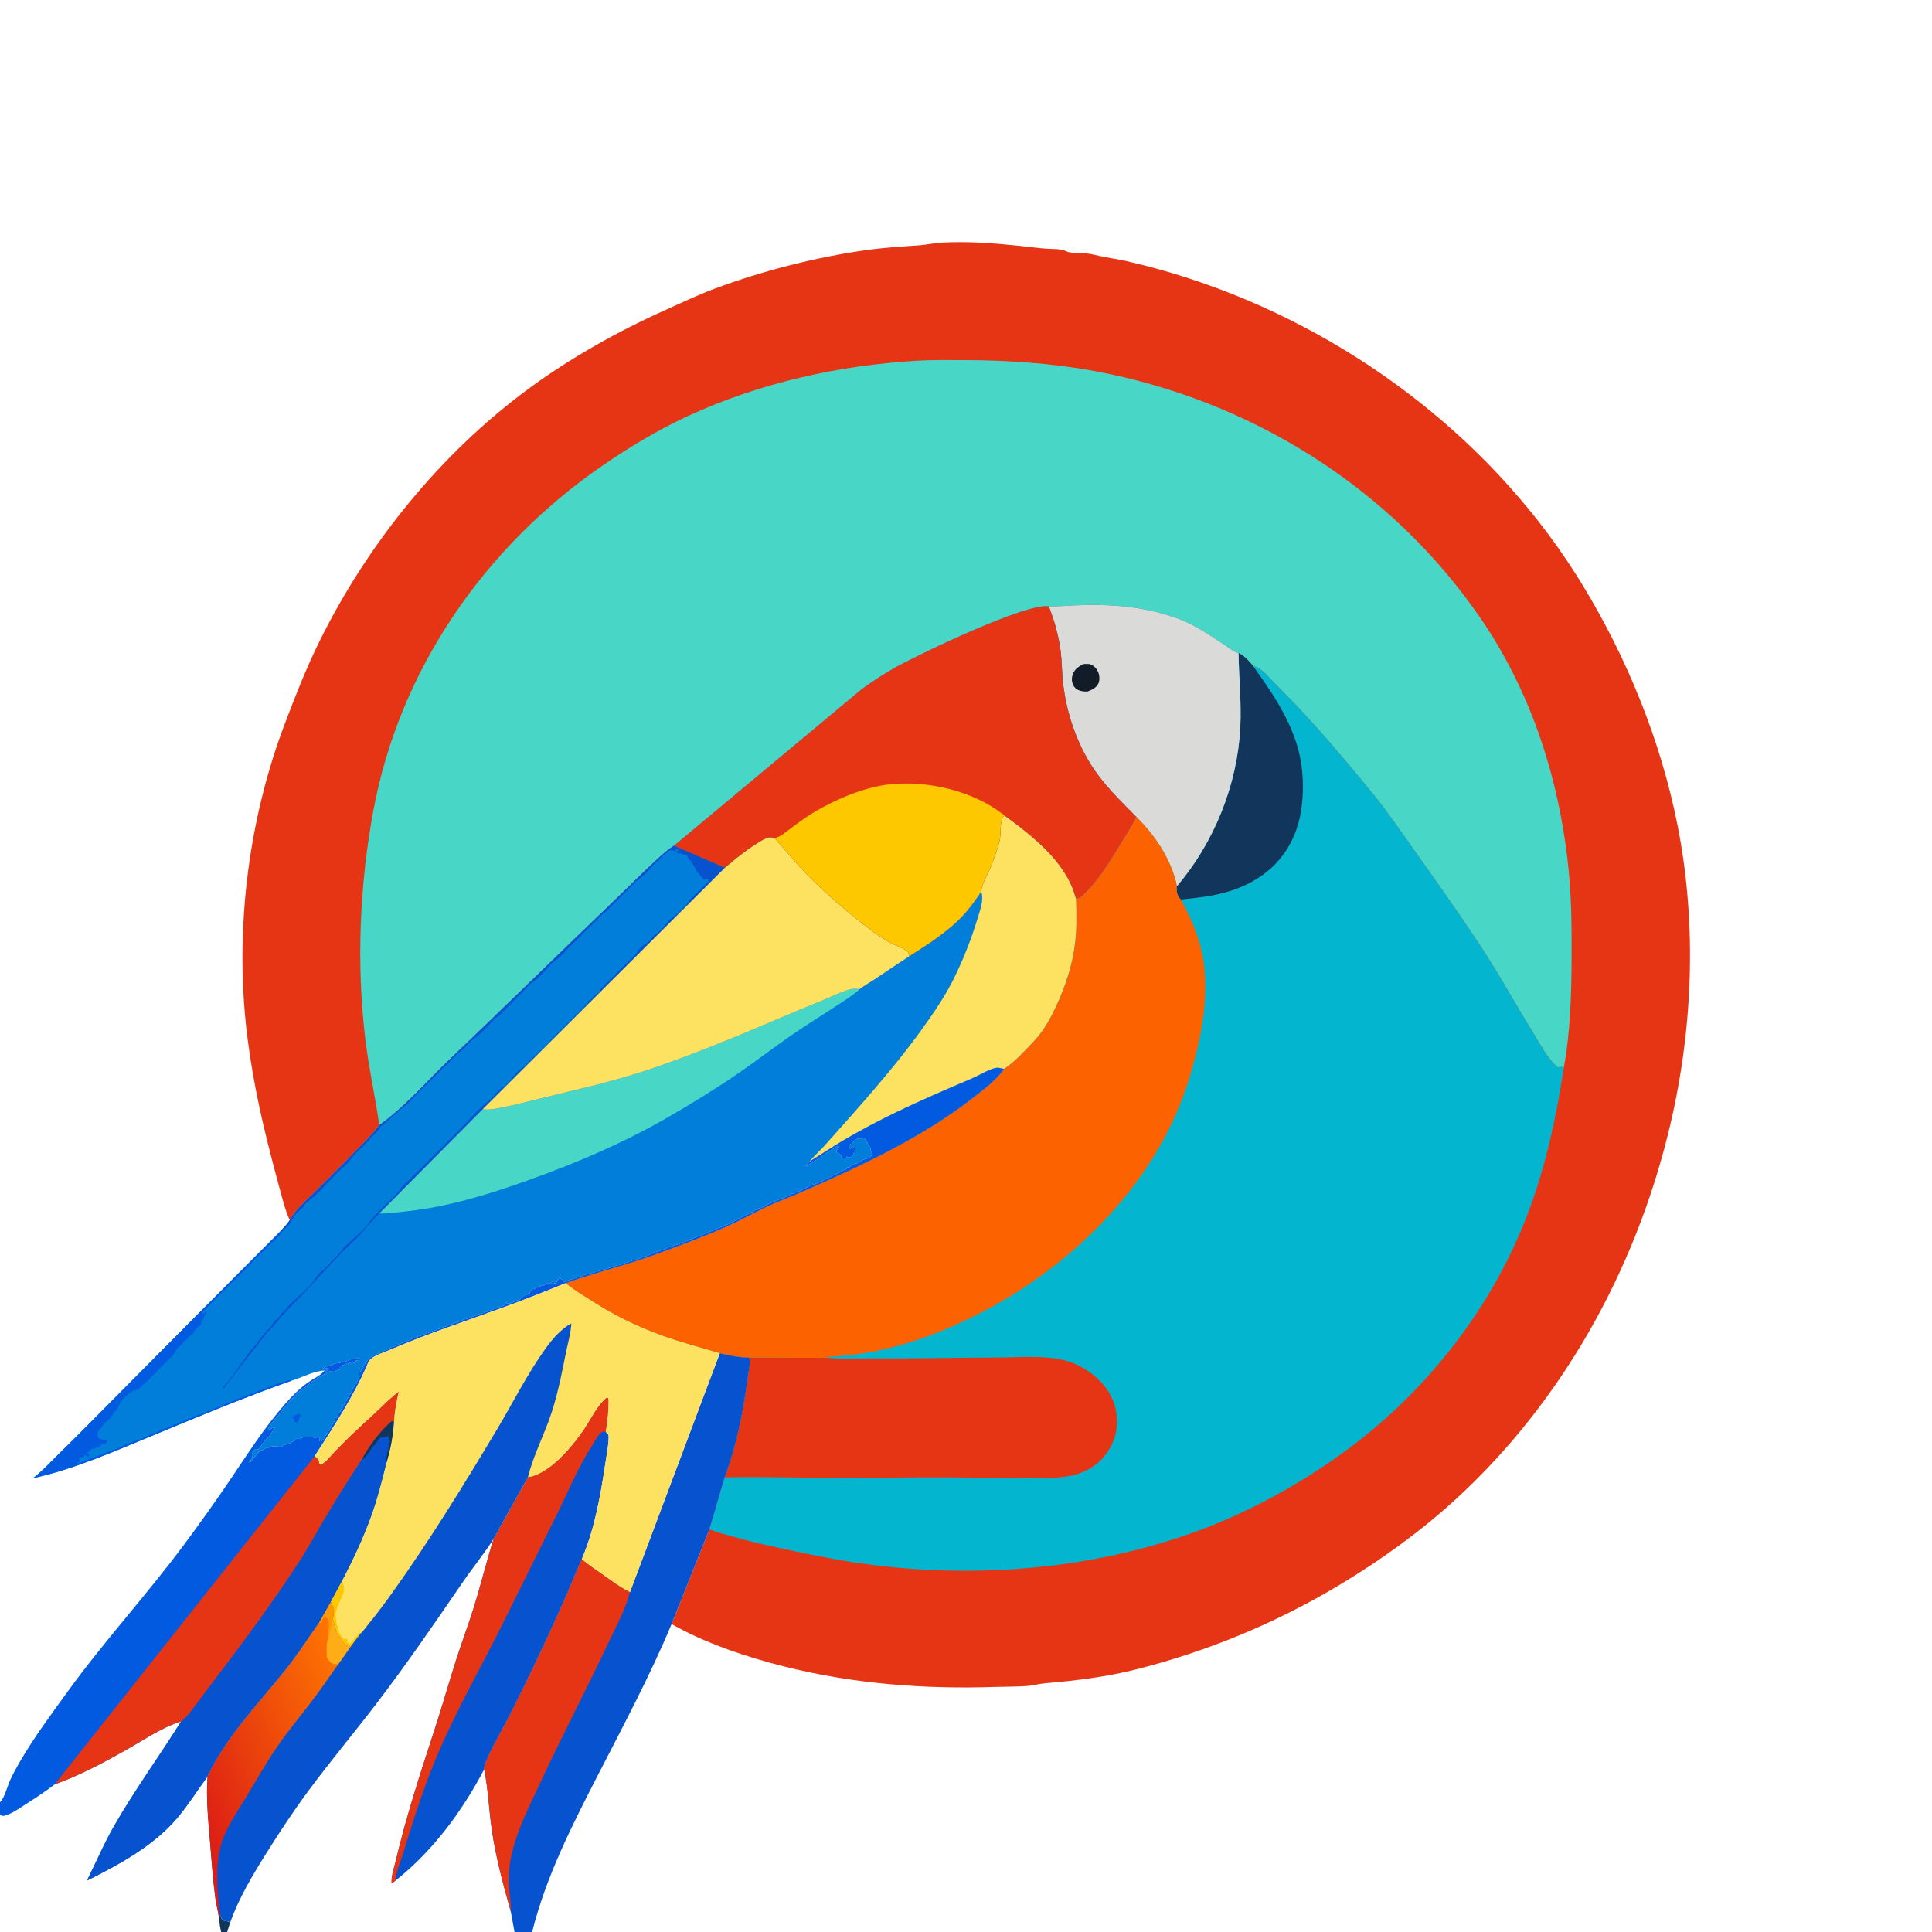 <?xml version="1.0" encoding="utf-8" ?>
<svg xmlns="http://www.w3.org/2000/svg" xmlns:xlink="http://www.w3.org/1999/xlink" width="512" height="512">
	<path fill="#E63515" transform="scale(0.5 0.5)" d="M0 955.198L0 -0L1024 0L1024 1024L282.029 1024L272.718 1024L120.409 1024L117.208 1024L-0 1024L0 962.012L0 955.198ZM0 955.198C2.335 953.17 3.984 946.496 5.354 943.538C6.865 940.272 8.612 937.077 10.416 933.964C17.969 920.923 27.115 908.649 35.955 896.446C55.451 869.529 78.051 844.98 97.852 818.279C105.899 807.427 113.874 796.297 121.445 785.109C130.891 771.151 139.968 756.813 151.12 744.11C154.896 739.809 158.775 735.927 163.452 732.6C165.919 730.846 169.463 729.255 171.469 727.066L171.997 726.466C166.498 726.486 159.74 730.33 154.384 731.84L154.376 731.867C129.269 740.667 104.712 751.012 80.135 761.18C59.799 769.593 39.07 778.719 17.526 783.472C22.438 779.694 26.708 774.962 31.138 770.637C41.348 760.671 51.319 750.479 61.37 740.354C90.33 711.182 119.257 681.965 148.329 652.901C150.177 650.923 152.067 648.999 153.558 646.728C151.149 641.357 149.842 635.869 148.286 630.215C146.036 622.04 143.896 613.794 141.838 605.567C135.875 581.732 131.09 556.385 129.367 531.862C125.869 482.082 133.291 430.06 151.033 383.408C156.644 368.656 162.374 353.988 169.374 339.828C195.028 287.934 233.421 240.498 280.109 206.077C302.094 189.868 327.429 175.641 352.313 164.481C361.05 160.563 369.773 156.354 378.75 153.014C404.272 143.517 431.835 136.462 458.779 132.61C468.031 131.287 477.755 130.675 487.109 130.025C491.365 129.73 495.527 128.747 499.768 128.542C513.419 127.884 526.675 128.887 540.209 130.292C544.964 130.786 549.737 131.433 554.5 131.804C557.588 132.044 561.302 131.765 564.25 132.807L565.378 133.299C567.121 134.054 569.358 133.921 571.247 134.003C574.464 134.144 577.362 134.347 580.5 135.137C585.869 136.49 591.355 137.111 596.75 138.33C610.505 141.438 624.444 145.468 637.752 150.114C719.947 178.81 793.57 235.673 838.934 310.302C862.54 349.137 880.3 392.852 889.137 437.475C899.708 490.857 897.235 547.671 884.258 600.371C866.071 674.224 827.75 743.146 771.487 794.704C752.851 811.782 731.92 826.828 710.288 839.846C676.578 860.133 639.674 875.445 601.5 884.98C586.065 888.835 569.966 890.818 554.174 892.135C550.802 892.417 547.526 893.379 544.125 893.623C538.659 894.015 533.13 893.914 527.652 894.097C490.055 895.356 452.394 892.501 415.825 883.32C395.748 878.279 373.976 871.031 355.959 860.789C344.472 888.332 330.138 915.044 316.517 941.594C302.8 968.331 289.422 994.657 282.029 1024L1024 1024L1024 0L0 -0L0 955.198ZM357.297 448.224C352.673 451.124 348.77 455.012 344.794 458.72C337.949 465.104 331.39 471.788 324.625 478.257C295.626 505.982 267.042 534.125 237.997 561.815C226.003 573.25 214.549 586.76 201.043 596.353C197.547 601.042 193.217 605.219 189.153 609.423C182.089 616.731 174.838 623.861 167.631 631.028C162.889 635.743 156.761 640.812 153.558 646.728C152.067 648.999 150.177 650.923 148.329 652.901C119.257 681.965 90.33 711.182 61.37 740.354C51.319 750.479 41.348 760.671 31.138 770.637C26.708 774.962 22.438 779.694 17.526 783.472C39.07 778.719 59.799 769.593 80.135 761.18C104.712 751.012 129.269 740.667 154.376 731.867L154.384 731.84C159.74 730.33 166.498 726.486 171.997 726.466L171.469 727.066C169.463 729.255 165.919 730.846 163.452 732.6C158.775 735.927 154.896 739.809 151.12 744.11C139.968 756.813 130.891 771.151 121.445 785.109C113.874 796.297 105.899 807.427 97.852 818.279C78.051 844.98 55.451 869.529 35.955 896.446C27.115 908.649 17.969 920.923 10.416 933.964C8.612 937.077 6.865 940.272 5.354 943.538C3.984 946.496 2.335 953.17 0 955.198L0 962.012L-0 1024L117.208 1024L120.409 1024L272.718 1024L282.029 1024C289.422 994.657 302.8 968.331 316.517 941.594C330.138 915.044 344.472 888.332 355.959 860.789L376.019 810.593L384.087 783.032C390.462 766.177 394.124 747.272 396.444 729.443C396.808 726.648 398.034 722.179 397.072 719.557C392.028 719.574 386.41 718.363 381.489 717.274C371.118 714.156 360.7 711.469 350.503 707.766C336.874 702.816 324.216 696.474 312.075 688.545C307.896 685.814 303.596 683.399 299.825 680.089C316.206 674.259 333.145 670.234 349.489 664.157C361.768 659.591 374.222 655.051 386.147 649.629C393.621 646.231 400.755 642.118 408.239 638.747C414.251 636.039 420.463 633.776 426.5 631.115C457.995 617.237 489.837 602.294 516.987 580.881C521.91 576.998 528.71 571.878 532.115 566.529C537.818 562.909 543.377 556.706 548.047 551.75C553.301 546.173 556.989 539.376 560.154 532.449C564.944 521.964 568.498 510.989 569.836 499.505C570.735 491.791 570.529 484.076 570.324 476.332L571.301 476.072C573.416 475.4 575.398 472.976 576.89 471.395C583.569 464.317 588.541 455.917 593.601 447.668C596.588 442.799 599.718 438.097 602.258 432.962C595.37 426.015 588.069 418.915 582.196 411.08C571.469 396.767 565.077 378.516 563.291 360.774C562.784 355.738 562.827 350.649 562.205 345.622C561.161 337.166 558.955 329.338 555.864 321.419C543.975 319.456 487.998 346.409 475.05 353.529C468.681 357.031 462.619 361.078 456.715 365.31L357.297 448.224Z"/>
	<path fill="#48D6C7" transform="scale(0.5 0.5)" d="M201.043 596.353C198.91 581.45 195.577 566.691 193.75 551.761C188.841 511.649 190.514 469.642 197.829 429.96C211.658 354.932 256.881 289.774 319.31 246.798C333.663 236.918 348.957 227.729 364.782 220.432C402.449 203.063 444.237 193.685 485.581 191.219C494.056 190.713 502.654 190.858 511.144 190.874C534.058 190.919 557.683 192.515 580.238 196.7C662.663 211.996 737.359 258.431 784.892 327.917C812.3 367.982 827.167 415.241 831.611 463.371C832.973 478.12 833.05 493.127 832.972 507.934C832.87 527.2 832.321 547.387 828.753 566.346L828 565.445L825.75 565.818C820.33 561.339 816.138 553.096 812.406 547.093C803.168 532.236 794.812 516.795 785.206 502.188C770.015 479.086 753.72 456.585 737.764 434.004C730.985 424.411 723.399 415.482 715.865 406.485C703.515 391.735 690.823 377.245 677.123 363.73C673.726 360.38 668.719 353.782 664.143 352.989C661.845 350.221 659.712 347.762 656.453 346.074C654.326 345.904 651.492 343.456 649.715 342.284C645.122 339.254 640.555 336.175 635.796 333.408C632.129 331.275 628.159 329.275 624.169 327.831C607.902 321.941 591.31 320.279 574.114 320.7C568.033 320.849 561.936 321.489 555.864 321.419C543.975 319.456 487.998 346.409 475.05 353.529C468.681 357.031 462.619 361.078 456.715 365.31L357.297 448.224C352.673 451.124 348.77 455.012 344.794 458.72C337.949 465.104 331.39 471.788 324.625 478.257C295.626 505.982 267.042 534.125 237.997 561.815C226.003 573.25 214.549 586.76 201.043 596.353Z"/>
	<path fill="#03B5CF" transform="scale(0.5 0.5)" d="M555.864 321.419C561.936 321.489 568.033 320.849 574.114 320.7C591.31 320.279 607.902 321.941 624.169 327.831C628.159 329.275 632.129 331.275 635.796 333.408C640.555 336.175 645.122 339.254 649.715 342.284C651.492 343.456 654.326 345.904 656.453 346.074C659.712 347.762 661.845 350.221 664.143 352.989C668.719 353.782 673.726 360.38 677.123 363.73C690.823 377.245 703.515 391.735 715.865 406.485C723.399 415.482 730.985 424.411 737.764 434.004C753.72 456.585 770.015 479.086 785.206 502.188C794.812 516.795 803.168 532.236 812.406 547.093C816.138 553.096 820.33 561.339 825.75 565.818L828 565.445L828.753 566.346C824.916 592.1 819.347 617.575 810.221 642.036C791.629 691.866 757.188 736.375 714.559 767.964C691.328 785.178 665.016 799.92 637.978 810.228C580.152 832.273 514.311 837.362 453.325 828.19C439.276 826.077 425.314 823.085 411.426 820.095C403.448 818.378 395.575 816.482 387.729 814.24C383.818 813.122 379.776 812.169 376.019 810.593L384.087 783.032C390.462 766.177 394.124 747.272 396.444 729.443C396.808 726.648 398.034 722.179 397.072 719.557C392.028 719.574 386.41 718.363 381.489 717.274C371.118 714.156 360.7 711.469 350.503 707.766C336.874 702.816 324.216 696.474 312.075 688.545C307.896 685.814 303.596 683.399 299.825 680.089C316.206 674.259 333.145 670.234 349.489 664.157C361.768 659.591 374.222 655.051 386.147 649.629C393.621 646.231 400.755 642.118 408.239 638.747C414.251 636.039 420.463 633.776 426.5 631.115C457.995 617.237 489.837 602.294 516.987 580.881C521.91 576.998 528.71 571.878 532.115 566.529C537.818 562.909 543.377 556.706 548.047 551.75C553.301 546.173 556.989 539.376 560.154 532.449C564.944 521.964 568.498 510.989 569.836 499.505C570.735 491.791 570.529 484.076 570.324 476.332L571.301 476.072C573.416 475.4 575.398 472.976 576.89 471.395C583.569 464.317 588.541 455.917 593.601 447.668C596.588 442.799 599.718 438.097 602.258 432.962C595.37 426.015 588.069 418.915 582.196 411.08C571.469 396.767 565.077 378.516 563.291 360.774C562.784 355.738 562.827 350.649 562.205 345.622C561.161 337.166 558.955 329.338 555.864 321.419Z"/>
	<path fill="#11355B" transform="scale(0.5 0.5)" d="M656.453 346.074C659.712 347.762 661.845 350.221 664.143 352.989C673.837 366.459 683.493 380.612 687.976 396.792C690.901 407.346 691.266 419.323 689.536 430.102C687.387 443.497 680.63 455.523 669.526 463.532C656.123 473.2 642.04 475.22 625.975 476.766C625.247 476.188 625.363 476.37 624.836 475.598C623.835 474.133 623.343 471.403 623.781 469.712C643.467 446.735 655.868 415.926 657.384 385.594C658.045 372.373 656.642 359.266 656.453 346.074Z"/>
	<path fill="#DADAD9" transform="scale(0.5 0.5)" d="M555.864 321.419C561.936 321.489 568.033 320.849 574.114 320.7C591.31 320.279 607.902 321.941 624.169 327.831C628.159 329.275 632.129 331.275 635.796 333.408C640.555 336.175 645.122 339.254 649.715 342.284C651.492 343.456 654.326 345.904 656.453 346.074C656.642 359.266 658.045 372.373 657.384 385.594C655.868 415.926 643.467 446.735 623.781 469.712C621.044 455.837 612.202 442.684 602.258 432.962C595.37 426.015 588.069 418.915 582.196 411.08C571.469 396.767 565.077 378.516 563.291 360.774C562.784 355.738 562.827 350.649 562.205 345.622C561.161 337.166 558.955 329.338 555.864 321.419Z"/>
	<path fill="#111C28" transform="scale(0.5 0.5)" d="M574.045 352.013C575.331 351.941 577.115 351.685 578.305 352.267C580.211 353.198 581.351 354.523 582.145 356.477C582.815 358.13 582.939 360.685 582.134 362.297C580.955 364.656 578.662 365.686 576.315 366.519C575.349 366.531 574.487 366.514 573.527 366.349C571.804 366.054 570.12 365.215 569.18 363.708C568.052 361.9 567.843 359.786 568.482 357.767C569.445 354.723 571.431 353.496 574.045 352.013Z"/>
	<path fill="#E63515" transform="scale(0.5 0.5)" d="M397.072 719.557L437.415 719.696C445.86 720.272 454.347 719.958 462.806 719.999C484.584 720.102 506.34 719.578 528.112 719.514C539.503 719.481 552.244 718.278 563.348 720.79C571.416 722.615 579.205 727.456 584.603 733.697C590.027 739.969 592.559 747.597 591.936 755.901C591.382 763.275 587.358 770.696 581.75 775.448C577.171 779.327 571.331 781.698 565.426 782.564C556.828 783.825 547.557 783.468 538.882 783.384C527.32 783.272 515.759 783.135 504.198 783.046C484.165 782.892 464.154 783.383 444.13 783.318C424.128 783.252 404.085 782.639 384.087 783.032C390.462 766.177 394.124 747.272 396.444 729.443C396.808 726.648 398.034 722.179 397.072 719.557Z"/>
	<path fill="#FD6200" transform="scale(0.5 0.5)" d="M602.258 432.962C612.202 442.684 621.044 455.837 623.781 469.712C623.343 471.403 623.835 474.133 624.836 475.598C625.363 476.37 625.247 476.188 625.975 476.766C630.51 485.411 634.577 494.282 636.798 503.833C641.904 525.785 636.606 551.394 630.047 572.46C613.364 626.047 570.061 669.552 521.125 695.117C501.669 705.281 481.612 713.03 459.968 716.915C454.954 717.815 449.844 718.238 444.779 718.762C442.382 719.01 439.736 719.039 437.415 719.696L397.072 719.557C392.028 719.574 386.41 718.363 381.489 717.274C371.118 714.156 360.7 711.469 350.503 707.766C336.874 702.816 324.216 696.474 312.075 688.545C307.896 685.814 303.596 683.399 299.825 680.089C316.206 674.259 333.145 670.234 349.489 664.157C361.768 659.591 374.222 655.051 386.147 649.629C393.621 646.231 400.755 642.118 408.239 638.747C414.251 636.039 420.463 633.776 426.5 631.115C457.995 617.237 489.837 602.294 516.987 580.881C521.91 576.998 528.71 571.878 532.115 566.529C537.818 562.909 543.377 556.706 548.047 551.75C553.301 546.173 556.989 539.376 560.154 532.449C564.944 521.964 568.498 510.989 569.836 499.505C570.735 491.791 570.529 484.076 570.324 476.332L571.301 476.072C573.416 475.4 575.398 472.976 576.89 471.395C583.569 464.317 588.541 455.917 593.601 447.668C596.588 442.799 599.718 438.097 602.258 432.962Z"/>
	<path fill="#007ED9" transform="scale(0.5 0.5)" d="M357.297 448.224L456.715 365.31C462.619 361.078 468.681 357.031 475.05 353.529C487.998 346.409 543.975 319.456 555.864 321.419C558.955 329.338 561.161 337.166 562.205 345.622C562.827 350.649 562.784 355.738 563.291 360.774C565.077 378.516 571.469 396.767 582.196 411.08C588.069 418.915 595.37 426.015 602.258 432.962C599.718 438.097 596.588 442.799 593.601 447.668C588.541 455.917 583.569 464.317 576.89 471.395C575.398 472.976 573.416 475.4 571.301 476.072L570.324 476.332C570.529 484.076 570.735 491.791 569.836 499.505C568.498 510.989 564.944 521.964 560.154 532.449C556.989 539.376 553.301 546.173 548.047 551.75C543.377 556.706 537.818 562.909 532.115 566.529C528.71 571.878 521.91 576.998 516.987 580.881C489.837 602.294 457.995 617.237 426.5 631.115C420.463 633.776 414.251 636.039 408.239 638.747C400.755 642.118 393.621 646.231 386.147 649.629C374.222 655.051 361.768 659.591 349.489 664.157C333.145 670.234 316.206 674.259 299.825 680.089C303.596 683.399 307.896 685.814 312.075 688.545C324.216 696.474 336.874 702.816 350.503 707.766C360.7 711.469 371.118 714.156 381.489 717.274C386.41 718.363 392.028 719.574 397.072 719.557C398.034 722.179 396.808 726.648 396.444 729.443C394.124 747.272 390.462 766.177 384.087 783.032L376.019 810.593L355.959 860.789C344.472 888.332 330.138 915.044 316.517 941.594C302.8 968.331 289.422 994.657 282.029 1024L272.718 1024L120.409 1024L117.208 1024L-0 1024L0 962.012L0 955.198C2.335 953.17 3.984 946.496 5.354 943.538C6.865 940.272 8.612 937.077 10.416 933.964C17.969 920.923 27.115 908.649 35.955 896.446C55.451 869.529 78.051 844.98 97.852 818.279C105.899 807.427 113.874 796.297 121.445 785.109C130.891 771.151 139.968 756.813 151.12 744.11C154.896 739.809 158.775 735.927 163.452 732.6C165.919 730.846 169.463 729.255 171.469 727.066L171.997 726.466C166.498 726.486 159.74 730.33 154.384 731.84L154.376 731.867C129.269 740.667 104.712 751.012 80.135 761.18C59.799 769.593 39.07 778.719 17.526 783.472C22.438 779.694 26.708 774.962 31.138 770.637C41.348 760.671 51.319 750.479 61.37 740.354C90.33 711.182 119.257 681.965 148.329 652.901C150.177 650.923 152.067 648.999 153.558 646.728C156.761 640.812 162.889 635.743 167.631 631.028C174.838 623.861 182.089 616.731 189.153 609.423C193.217 605.219 197.547 601.042 201.043 596.353C214.549 586.76 226.003 573.25 237.997 561.815C267.042 534.125 295.626 505.982 324.625 478.257C331.39 471.788 337.949 465.104 344.794 458.72C348.77 455.012 352.673 451.124 357.297 448.224ZM166.806 771.783C167.316 772.248 168.421 773.004 168.75 773.556C169.523 774.852 168.43 775.212 170 776.35C172.578 775.025 174.249 772.816 176.184 770.729C178.552 768.176 181.018 765.707 183.482 763.247C188.297 758.44 193.403 753.957 198.363 749.303C202.584 745.342 206.716 741.024 211.376 737.598C210.06 743.042 209.131 748.246 208.833 753.854C208.384 761.353 207.053 767.962 204.965 775.134C202.695 784.004 200.506 792.926 197.501 801.584C193.111 814.233 187.372 826.376 181.178 838.23L175.387 849.108L169.265 859.913C163.183 868.525 157.697 877.17 151.065 885.44C136.405 903.719 120.22 920.168 110.019 941.577C109.194 952.523 110.288 963.876 111.218 974.797C112.103 985.195 112.765 995.539 114.127 1005.89C114.549 1009.1 115.39 1012.26 115.913 1015.46L116.623 1015.22C117.195 1016.58 117.761 1017.43 119 1018.25L119.679 1018.21C120.688 1018.2 121.134 1018.48 121.981 1018.96L120.409 1024L272.718 1024L282.029 1024C289.422 994.657 302.8 968.331 316.517 941.594C330.138 915.044 344.472 888.332 355.959 860.789L376.019 810.593L384.087 783.032C390.462 766.177 394.124 747.272 396.444 729.443C396.808 726.648 398.034 722.179 397.072 719.557C392.028 719.574 386.41 718.363 381.489 717.274C371.118 714.156 360.7 711.469 350.503 707.766C336.874 702.816 324.216 696.474 312.075 688.545C307.896 685.814 303.596 683.399 299.825 680.089C289.292 684.382 278.669 688.574 268 692.514C247.649 700.031 226.901 706.731 206.975 715.338C203.855 716.685 198.987 718.18 196.471 720.337C195.583 721.098 195.263 721.907 194.819 722.953L194.485 723.75C187.288 740.406 176.619 756.518 166.806 771.783ZM428.879 615.753C428.2 616.65 427.83 617.233 426.75 617.627L426.125 617.503L426.5 618C427.363 617.922 427.642 618.032 428.336 617.492C429.073 616.919 429.829 616.591 430.625 616.125L431.5 615.5C432.356 614.889 433.134 614.605 434 614.122L436.164 612.445C436.844 611.889 437.516 611.472 438.25 611L439.695 610.023C440.783 609.298 441.937 608.766 443 608L444.252 607.125L444.755 608L444.283 608.581L443.255 610L443.502 610.997L443.939 611.077C444.825 611.301 445.342 611.79 445.877 612.5L446.002 613.497L447.25 614L447.875 613.625L448.375 613.875L448.75 613L449.375 613.375L449.875 613.125L450.75 613.5L452.245 612.25L452.25 611.5L453.245 610.5L453.123 608.5C452.253 607.801 452.745 608.105 451.625 607.625L451 608.75C450.442 608.75 450.158 608.595 449.745 609C449.75 607.785 449.725 607.5 450.653 606.578C451.099 606.135 450.863 606.25 451.5 606.25L452 605.591C452.679 604.725 453.453 604.214 454.328 603.573C454.875 603.173 454.686 603.366 455 602.745C455.395 603.009 455.991 603.621 456.498 603.497L457.75 603C458.621 603.978 459.58 604.704 459.869 605.977C460.15 607.21 460.7 607.274 461.255 608.25C461.441 608.577 461.456 609.14 461.502 609.497C461.638 610.537 461.823 610.95 462.5 611.75C461.731 612.676 461.587 613.017 460.502 613.503L459.245 614.25L458.5 614.25L458 614.75L457.25 614.755L456.547 615.24C454.462 616.629 456.936 615.048 455.002 616.003L454 616.755L453.125 616.625C451.994 617.286 451.006 617.904 450 618.755L449.125 618.625L448.75 619.755C447.766 619.916 447.479 619.843 446.688 620.476C445.997 621.029 445.684 621.003 445 621.378L444.5 621.75L443.625 622.003L443 622.378L442.383 622.551C441.065 622.949 440.924 624.11 439.5 623.878L439.102 624.134L434.648 626.469C432.38 627.69 435.268 626.219 433.125 627.003L432.5 627.378C432.024 627.623 431.54 627.709 431.033 627.837C429.023 628.346 425.709 630.472 423.672 631.415C422.886 631.779 422.581 631.837 421.75 631.755L421.25 632.5L420.502 632.503C419.805 632.566 419.429 632.624 418.953 633.096C418.406 633.64 417.942 633.724 417.25 634L415.695 634.695C414.257 635.349 412.965 635.641 411.5 636.378L411.08 636.528C409.715 637.036 408.363 637.703 407 638.25C405.418 638.884 403.675 640.497 402.002 640.503L401.5 641L399.984 641.543C399.402 641.763 399.153 642.05 398.75 642.5L398.002 642.503L397.5 643L396.5 643.378L396 643.75L395.125 644.003C394.71 644.176 394.41 644.564 394 644.75L393.125 645.003C392.71 645.176 392.41 645.564 392 645.75L391.125 646.003L390.5 646.5L386.703 648.453C385.502 649.1 384.252 649.352 383 650L381.502 650.625L381 650.878L380.125 651.003L379.5 651.5L378.25 652L377.375 652.375C376.28 652.79 375.557 652.914 374.5 653.5L373.25 654L371.695 654.695C370.849 655.08 371.244 654.933 370.508 655.117C369.554 655.356 368.443 655.886 367.5 656.25L363.5 658L362.75 657.755L362.453 658.096C361.906 658.64 361.442 658.724 360.75 659L359.875 659.375L357.836 659.867C356.872 660.06 357.543 659.899 356.5 660.5C355.846 660.877 355.228 660.988 354.5 661.112C353.557 661.272 353.314 661.583 352.5 662L350.625 662.625L350 662.878L348.002 663.503L346.75 663.755L346 664.5L345.25 664.255L344.75 664.755L344.125 665.003L343.5 665.5L342.25 665.755C341.568 665.953 341.061 666.231 340.344 666.375C339.202 666.603 340.296 666.327 339 667L338 667.25C336.755 667.603 335.604 668.12 334.328 668.375C333.224 668.596 334.268 668.341 333 669L332 669.25L331.266 669.5C330.218 669.849 330.819 669.677 329.828 669.875C328.22 670.197 330.536 669.688 328.5 670.5L327.125 670.625C325.817 670.983 324.73 671.598 323.344 671.875C322.232 672.097 323.262 671.87 321.875 672.375L319.742 673.008C318.75 673.339 317.847 673.458 316.875 673.875L315.75 673.755C315.141 674.36 315.255 674.458 314.367 674.539C313.51 674.617 308.582 675.924 308 676.5L307.594 676.594L306.266 677C305.281 677.328 304.447 677.433 303.5 677.878C302.944 678.138 302.457 678.247 301.859 678.367C300.651 678.609 301.864 678.32 300.5 679C299.758 679.37 299.045 679.25 298.25 679.245L298.745 678.75L298.169 678.422C297.567 678.059 297.214 677.764 296.75 677.255C295.755 678.32 295.291 678.632 294.877 680L294.625 680.375L294.125 680.003L293.125 680.875L293.245 679.75L292.75 679.255L292.398 679.854C291.936 680.622 292.159 680.341 291.625 680.875L291.25 679.755L290.125 680.875L289.75 679.755L288.25 681.5L287.75 680.755L287.25 681.5L286.502 681.503L286.25 682.5L285.75 681.755L285 682.5L284.25 682.255L283.125 683.375L282.625 683.003C281.634 683.83 281.132 684.248 280.75 685.5L279.875 685.875L279.125 686.375L278.625 686.003C277.719 686.724 276.889 687.408 276.07 688.227C275.327 688.97 274.916 688.886 274 689.25L270 691L268.625 690.875L268.25 690.255C267.579 691.265 267.874 690.727 267.375 691.875L266.781 692.016C265.631 692.329 264.662 692.922 263.5 693.25L262 693.75L261.25 693.984C260.112 694.364 259.165 694.921 258 695.25C256.754 695.601 255.604 696.12 254.328 696.375C253.189 696.603 254.321 696.331 253 697L252.547 697.109C251.247 697.434 250.236 698.084 248.859 698.359C247.582 698.615 248.965 698.316 247.5 699L246.255 699.25C245.427 699.466 245.501 699.512 244.726 699.93C243.904 700.372 243.375 700.51 242.5 700.75C240.851 701.203 239.56 702.019 237.859 702.359C236.713 702.589 237.776 702.354 236.5 703L236.047 703.109C234.747 703.434 233.736 704.084 232.359 704.359C231.01 704.629 232.569 704.295 231 705L230.393 705.109C229.366 705.316 228.633 705.97 227.5 706.25L226 706.75L225.25 706.984C224.302 707.3 224.659 707.178 223.734 707.641C222.797 708.109 223.27 707.939 222.347 708.125C221.542 708.287 221.928 708.133 221.268 708.625C220.507 709.193 220.123 709.049 219.255 709.25C218.507 709.423 218.412 709.56 217.726 709.93C216.896 710.377 216.335 710.438 215.5 710.75L209 713.5L207.75 714C206.69 714.436 205.711 714.911 204.703 715.453C203.523 716.088 202.444 716.327 201.25 717L197.375 718.875L196.82 719.141C195.685 719.771 194.605 720.768 194.25 722L193.755 722.5L193.25 723.255L192.255 724.25L192.75 724.755C191.774 725.64 191.315 727.234 190.502 727.503L190.255 728.75L190.75 729.255C190.533 729.689 190.219 730.069 190.002 730.503L189.75 731.255L189.377 732L189 733.25L187.755 734.25L187.75 734.755C187.364 736.032 187.483 735.018 187.002 736.003L186.774 736.736C186.506 737.537 186.383 737.732 185.755 738.25L185.75 738.755C185.014 739.491 184.757 739.408 184.75 740.5C184.248 741.13 183.758 741.429 183.75 742.255C183.014 742.991 182.757 742.908 182.75 744L181.755 745L181.875 745.875L181.339 746.359C180.667 747.034 180.568 747.358 180.375 748.253L179.255 749.25L179.25 749.755C178.966 750.694 178.541 751.222 177.755 751.75L177.75 752.255C177.52 753.017 176.903 753.826 176.5 754.5L173.062 760.328C171.333 763.541 173.958 758.813 172 761.75L171.625 762.625L170.755 763.25L170.745 763.75L170 763.255L169.245 763.75L169.245 761.75L168.5 761.378L167 762.255C165.99 761.816 165.607 761.448 164.498 761.625C163.619 761.765 162.992 761.663 162.125 761.625C160.744 761.564 160.155 762.091 159 762.755L158.125 762.625L157.125 762.625L156.695 763.086C156.12 763.661 155.708 763.889 155 764.255L154.244 764.653C153.442 765.053 152.885 765.25 152 765.25L151.125 765.753L150.5 765.75L150 766.255C148.74 767.089 147.991 766.737 146.625 766.625L145.125 766.625L144.125 766.625L142.875 767.253C140.716 767.032 139.868 768.757 138 768.75L132.5 775.255L132.123 775L133.745 772.5L133.621 772.033C133.386 771.086 133.545 770.378 133.998 769.497L135.245 768C135.81 768 136.208 768.103 136.75 768.245C137.773 767.264 138.32 766.699 138.998 765.497L140.701 763.404C141.349 762.594 142.096 761.95 142.819 761.216C143.68 760.341 142.855 761.219 143.498 759.997L145.745 756.75C144.267 756.75 143.887 757.026 142.75 758L142 757L142.508 756.398C143.367 755.348 142.892 755.963 143.539 754.945C143.946 754.307 144.259 753.984 144.781 753.469C146.983 751.295 144.188 754.214 145.875 751.875L147.027 750.842C147.795 750.129 148.265 749.004 149.125 748.151C149.951 747.334 149.021 748.237 149.875 746.875C150.655 745.631 151.798 745.568 152.25 744C154.805 741.415 157.542 737.934 160.625 736.125C161.522 735.599 162.109 734.724 163.125 734.125L164.5 733L166 732L168.242 730.492L170.625 729.125L172.5 728C173.772 727.225 174.864 726.529 176.375 726.625L176.75 727.245L177.5 726.745L178.5 726.25L178.75 726.745L179.245 726L179.998 725.997C180.15 725.284 180.245 724.736 180.25 724C181.182 723.814 183.399 723.023 183.75 722.5L184.75 722.745L185.5 722L186.25 722.745L186.623 722L187 721.5L187.502 722.375L188.498 721.997L188.75 721C190.015 721.158 189.542 720.862 190.25 721.745L190.5 720.25L190 719.755L188.125 720.143C187.474 720.276 186.909 720.274 186.25 720.255L185.5 720.755C184.415 721.321 182.796 721.641 181.595 721.879C180.726 722.051 181.256 721.919 180.4 722.259C179.565 722.591 178.926 722.418 178.125 722.625C177.106 722.888 176.058 723.447 175 723.75C173.614 724.147 172.115 724.365 171.125 725.423L171.734 725.342C172.422 725.26 173.06 725.245 173.75 725.255L174.245 725.75C173.397 726.428 173.307 726.723 172.187 726.802L171.997 726.466L171.469 727.066C169.463 729.255 165.919 730.846 163.452 732.6C158.775 735.927 154.896 739.809 151.12 744.11C139.968 756.813 130.891 771.151 121.445 785.109C113.874 796.297 105.899 807.427 97.852 818.279C78.051 844.98 55.451 869.529 35.955 896.446C27.115 908.649 17.969 920.923 10.416 933.964C8.612 937.077 6.865 940.272 5.354 943.538C3.984 946.496 2.335 953.17 0 955.198L0 962.012L-0 1024L117.208 1024L120.409 1024L121.981 1018.96C121.134 1018.48 120.688 1018.2 119.679 1018.21L119 1018.25C117.761 1017.43 117.195 1016.58 116.623 1015.22L115.913 1015.46C115.39 1012.26 114.549 1009.1 114.127 1005.89C112.765 995.539 112.103 985.195 111.218 974.797C110.288 963.876 109.194 952.523 110.019 941.577C120.22 920.168 136.405 903.719 151.065 885.44C157.697 877.17 163.183 868.525 169.265 859.913L175.387 849.108L181.178 838.23C187.372 826.376 193.111 814.233 197.501 801.584C200.506 792.926 202.695 784.004 204.965 775.134C207.053 767.962 208.384 761.353 208.833 753.854C209.131 748.246 210.06 743.042 211.376 737.598C206.716 741.024 202.584 745.342 198.363 749.303C193.403 753.957 188.297 758.44 183.482 763.247C181.018 765.707 178.552 768.176 176.184 770.729C174.249 772.816 172.578 775.025 170 776.35C168.43 775.212 169.523 774.852 168.75 773.556C168.421 773.004 167.316 772.248 166.806 771.783C176.619 756.518 187.288 740.406 194.485 723.75L194.819 722.953C195.263 721.907 195.583 721.098 196.471 720.337C198.987 718.18 203.855 716.685 206.975 715.338C226.901 706.731 247.649 700.031 268 692.514C278.669 688.574 289.292 684.382 299.825 680.089C316.206 674.259 333.145 670.234 349.489 664.157C361.768 659.591 374.222 655.051 386.147 649.629C393.621 646.231 400.755 642.118 408.239 638.747C414.251 636.039 420.463 633.776 426.5 631.115C457.995 617.237 489.837 602.294 516.987 580.881C521.91 576.998 528.71 571.878 532.115 566.529C530.908 566.271 529.316 565.795 528.088 565.979C524.343 566.54 519.069 569.92 515.5 571.438C488.637 582.857 462.077 594.399 437.488 610.314L428.879 615.753Z"/>
	<path fill="#015ADF" transform="scale(0.5 0.5)" d="M157.336 749.718L157.672 749.824L158.25 749.255L159.745 750.25L158.75 751C158.74 752.449 158.154 753.16 157.25 754.245L155.755 753.25L156 752.25L155.002 751.375L155.002 750.625L155.75 751L156.125 750.003L156.505 750.124L157.336 749.718Z"/>
	<path fill="#0752CF" transform="scale(0.5 0.5)" d="M201.043 596.353C214.549 586.76 226.003 573.25 237.997 561.815C267.042 534.125 295.626 505.982 324.625 478.257C331.39 471.788 337.949 465.104 344.794 458.72C348.77 455.012 352.673 451.124 357.297 448.224L384.244 459.906L255.876 587.872L201.077 643.13C199.766 644.331 198.764 645.3 197.75 646.755C196.848 648.049 195.279 648.972 194.345 650.25C191.107 654.68 186.411 658.634 182.502 662.548C174.587 670.472 167.177 679.109 159.379 687.154C154.861 691.815 150.236 696.194 146.25 701.255C144.208 703.847 141.571 705.972 139.75 708.755L131.75 718.755L118.25 736.245L118.125 735.125C119.567 733.718 120.871 732.601 121.875 730.875C122.596 729.636 123.76 728.853 124.377 727.5C124.752 726.679 124.936 726.616 125.5 726C126.29 725.138 126.873 724.226 127.5 723.25C128.09 722.331 127.869 722.67 128.539 721.852C129.626 720.523 130.475 718.985 131.502 717.625L132.5 716.75L132.502 716.003L132.89 715.686C133.921 714.832 134.263 714.31 135 713.25L136.157 712.124C136.852 711.429 136.175 712.069 136.875 710.875C137.358 710.052 138.296 709.271 138.875 708.375C139.711 707.083 141.001 706.281 141.875 704.875L142.93 703.836C143.583 703.214 143.916 702.947 144.253 702.109C144.941 700.401 147.323 699.202 148.375 697.375C149.294 695.779 151.29 694.581 152.375 692.875C153.081 691.766 154.645 690.564 155.598 689.621C159.283 685.972 164.752 681.721 167.375 677.375C168.999 674.684 172.844 671.988 174.976 669.384C176.992 666.919 179.752 665.094 181.375 662.375C182.119 661.13 183.944 659.672 185.017 658.632C188.486 655.266 194.091 650.976 196.375 646.875L198.968 643.914C200.94 641.474 212.495 631.405 212.502 629.625C223.367 619.088 233.993 608.276 244.699 597.574C249.09 593.185 253.565 587.662 258.5 584C260.578 582.458 265.592 575.763 267.5 575.75C268.961 574.158 270.469 572.741 271.755 571C273.184 569.066 275.41 566.56 277.502 565.503C278.214 565.143 279.156 563.89 279.734 563.307C281.741 561.283 283.705 559.003 285.923 557.22C288.75 554.947 291.48 551.647 294.086 549.041C299.871 543.257 305.723 537.543 311.5 531.75L311.502 531.003C312.29 530.215 312.342 529.758 313.5 529.75C314.061 528.636 313.982 528.558 315 527.878C315.431 527.59 315.521 527.213 315.75 526.755L316.5 526.75C317.283 525.967 317.999 525.652 318.002 524.502C322.419 520.086 326.832 515.665 331.249 511.249C333.481 509.017 336.567 506.772 338.002 504.002C338.699 502.658 341.207 500.681 342.502 500.002C343.723 499.363 344.884 497.783 345.755 496.75C346.563 495.792 347.592 495.105 348.56 494.33C350.636 492.668 352.646 490.712 354.002 488.502C354.617 487.501 356.577 485.805 357.625 485.502C359.148 483.98 365.497 478.543 365.503 477.002L375.5 467.25L375.125 465.748C374.276 465.921 374.742 465.79 373.994 466.07C373.361 466.307 373.658 466.25 373 466.25L370.755 463.5L369.205 461.607C368.625 460.881 368.839 460.706 368.502 459.998L367.755 459L367.426 458.296C366.488 456.423 364.692 455.293 364 453.245L362.47 452.858C361.88 452.713 362.117 452.75 361.5 452.75L361.25 452.245L360.75 452.31C359.889 452.409 360.182 452.375 359.125 452.375L358.755 451.25L359.5 450.755L359.5 450.25L358.5 450.123L357.75 451.245L357 450.745L356.002 450.875L355.125 450.625C354.206 451.589 353.986 451.704 352.875 452.375C350.83 453.609 349.575 456.07 347.375 457.375L346.523 458.257C343.881 461.168 340.662 464.837 337.375 466.875L321.248 483.125L320.75 483.745L320 483.75C314.046 489.915 307.92 495.935 301.81 501.946C299.238 504.477 296.955 507.523 293.875 509.375C293.03 509.883 292.087 511.121 291.387 511.832C288.627 514.632 285.183 519.034 281.875 520.875C280.757 521.498 279.378 523.325 278.453 524.26C275.301 527.445 272.14 530.622 268.979 533.797C267.044 535.74 265.219 538.007 262.875 539.375C261.857 539.969 260.645 541.646 259.804 542.523C257.168 545.273 254.497 548.279 251.375 550.375C248.689 552.178 246.75 555.478 243.875 557.375C241.121 559.192 238.763 562.866 236 565C235.106 565.69 234.381 566.374 233.625 567.212C230.029 571.191 225.929 574.821 222.138 578.626C219.331 581.443 216.22 585.37 212.875 587.375L212.022 588.266C210.666 589.77 209.532 590.793 207.875 591.875C206.689 592.649 206.555 594.24 205 594.25C204.037 595.268 203.365 596.356 202 596.75C201.553 597.319 201.354 597.783 200.998 598.375C199.886 600.218 197.487 601.757 196.124 603.565C193.166 607.488 188.749 610.314 185.998 614.375C184.244 616.963 180.983 619.388 178.743 621.62C173.847 626.503 168.97 632.442 163.512 636.6C162.457 637.404 161.42 638.221 160.998 639.497L157.061 643.219C156.08 644.104 156.835 643.346 156.125 644.625C155.357 646.008 154.338 646.313 154.123 648C152.737 649.859 150.71 651.561 149.067 653.224L148.329 652.901C150.177 650.923 152.067 648.999 153.558 646.728C156.761 640.812 162.889 635.743 167.631 631.028C174.838 623.861 182.089 616.731 189.153 609.423C193.217 605.219 197.547 601.042 201.043 596.353Z"/>
	<path fill="#015ADF" transform="scale(0.5 0.5)" d="M148.329 652.901L149.067 653.224L148.651 653.87C147.173 656.085 144.677 658.1 142.791 659.986C138.221 664.555 133.56 669.051 129.125 673.747L107.125 695.625L107.875 696.375L109.25 695L109.623 695.5C108.984 696.211 108.501 696.387 108.498 697.375L108.123 698L107.745 699.25L107 699.75L106.998 700.375L106.623 701L106.498 701.997C105.383 703.002 103.736 704.161 103.123 705.5C102.554 706.742 101.291 708.064 99.998 708.497L99.668 709.093C99.113 710.016 99.428 709.589 98.5 710.245C97.687 710.82 97.32 711.192 96.745 712C95.866 713.237 93.002 715.203 92.998 716.375L92.623 717L92.245 717.75L76.25 733.745L75.5 733.75L75.498 734.497L75.077 734.808C74.262 735.419 73.471 736.024 72.75 736.745L72.125 736.125L71.998 736.997C71.417 736.997 71.725 737.072 71.125 736.625L70.5 737.245C69.097 737.598 64.569 741.855 63.745 743.25L63.498 743.997L62.623 745.5L62.526 746.049C62.219 747.063 61.424 747.588 60.693 748.295C59.96 749.006 60.458 748.45 59.998 749.375L59.623 750L59.245 750.75C57.785 752.855 54.295 754.588 53.498 756.997L52 758.25L51.998 758.875L51.623 759.5L51.75 761.755C52.56 762.452 52.95 762.811 53.998 763.003L56.498 763.503L56.745 764.25L55.25 765.745L54.625 765.125C53.541 765.749 52.987 766.234 52.25 767.245L51.625 766.625C50.692 767.078 50.325 767.38 49.75 768.245L49.125 767.625C48.041 768.249 47.487 768.734 46.75 769.745L45.998 769.997C46.434 770.442 46.136 770.217 46.998 770.503L47.245 771.75L46.75 772.245L45.125 771.125L44.609 771.654C43.848 772.412 44.168 772.133 43.25 772.745L42.625 772.125L42 772.75L42.245 774.25L41.669 774.7C41.146 775.119 40.706 775.516 40.25 776C41.21 775.525 41.95 775.107 43 774.878C44.084 774.641 45.485 774.113 46.5 773.75L47.255 773.25C48.403 772.582 47.601 773.088 49 772.75C49.992 772.51 50.318 771.879 51.5 771.75C52.752 771.613 53.978 770.715 55.252 770.375L57.805 769.305C58.651 768.92 58.256 769.067 58.992 768.883C61.218 768.326 63.891 766.974 66 766L67.25 765.5L68.002 765.125C68.769 764.749 69.415 764.534 70.252 764.375L70.75 763.755L71.5 763.75C73.417 763.541 77.342 761.562 79.125 760.625C79.743 760.3 80.318 760.051 80.992 759.883C82.425 759.525 84.142 758.631 85.5 758L86.75 757.5L88.305 756.805C89.086 756.45 89.746 756.258 90.5 755.878L91.75 755.5L92.25 754.755C93.271 754.864 93.155 754.976 94.125 754.453C94.915 754.028 95.26 754.043 96 753.75C96.733 753.46 97.82 753.093 98.5 752.75L99.255 752.25C100.534 751.506 99.442 752.181 101 751.75L102.5 751L103.75 750.5L104.502 750.125C105.115 749.825 105.631 749.633 106.289 749.453C107.945 749.001 109.603 748.059 111.281 747.5L118.5 744.5L119.75 744L120.625 743.625L121.273 743.461C122.119 743.23 122.713 742.831 123.5 742.5L124.255 742.25L125 741.755L126.5 741.25L128.75 740.516C130.707 739.863 132.501 738.793 134.5 738.25C135.439 737.995 135.925 737.733 136.755 737.25C137.786 736.65 137.242 737.006 138.5 736.75C139.344 736.578 139.787 736.24 140.5 735.878L141.75 735.5L142.625 735.125L143.32 734.945C144.439 734.64 143.613 734.914 144.755 734.25C145.613 733.751 145.452 733.884 146.5 733.75L147 733.378L147.755 733.25L148.5 732.878L149.255 732.75C150.496 732.5 151.459 732.051 152.625 731.625C153.307 731.376 153.674 731.358 154.372 731.51L154.384 731.84L154.376 731.867C129.269 740.667 104.712 751.012 80.135 761.18C59.799 769.593 39.07 778.719 17.526 783.472C22.438 779.694 26.708 774.962 31.138 770.637C41.348 760.671 51.319 750.479 61.37 740.354C90.33 711.182 119.257 681.965 148.329 652.901Z"/>
	<path fill="#48D6C7" transform="scale(0.5 0.5)" d="M255.876 587.872C259.4 588.501 263.208 587.556 266.674 586.867C273.386 585.534 279.941 583.816 286.578 582.173C306.563 577.224 326.463 572.936 345.984 566.2C368.012 558.599 389.765 549.674 411.188 540.514C419.619 536.909 428.101 533.446 436.573 529.94C441.048 528.089 445.668 525.793 450.302 524.439C452.113 523.91 453.818 524.052 455.664 524.267C452.075 527.499 448.023 530.021 444 532.666C435.87 538.011 427.542 543.118 419.534 548.643C410.216 555.07 401.253 562.001 391.942 568.431C379.891 576.754 367.333 584.453 354.665 591.797C330.846 605.607 305.922 616.289 280.047 625.522C258.812 633.1 237.59 639.683 215.087 642.067C210.472 642.555 205.719 643.308 201.077 643.13L255.876 587.872Z"/>
	<path fill="#FDE160" transform="scale(0.5 0.5)" d="M532.283 432.12C546.716 442.649 564.169 456.202 569.6 474L570.324 476.332C570.529 484.076 570.735 491.791 569.836 499.505C568.498 510.989 564.944 521.964 560.154 532.449C556.989 539.376 553.301 546.173 548.047 551.75C543.377 556.706 537.818 562.909 532.115 566.529C530.908 566.271 529.316 565.795 528.088 565.979C524.343 566.54 519.069 569.92 515.5 571.438C488.637 582.857 462.077 594.399 437.488 610.314L428.879 615.753C431.717 612.491 434.939 609.58 437.815 606.347C455.135 586.885 472.893 567.294 488.169 546.16C494.552 537.328 500.812 528.293 505.64 518.499C510.727 508.181 514.953 497.344 518.27 486.329C519.54 482.111 521.552 476.877 520.077 472.525C520.154 468.783 523.728 462.891 525.18 459.302C526.949 454.927 528.444 450.628 529.676 446.066C530.849 441.724 529.419 435.436 532.283 432.12Z"/>
	<path fill="#FDE160" transform="scale(0.5 0.5)" d="M384.244 459.906C390.313 454.659 397.044 449.296 404.013 445.314C406.6 443.836 407.674 443.417 410.518 444.173C416.012 450.191 421.111 456.618 426.75 462.481C436.561 472.683 447.85 482.26 459 490.976C462.946 494.06 467.169 496.952 471.5 499.468C473.946 500.888 479.844 502.694 481.38 504.75C481.653 505.116 481.848 506.283 481.996 506.768C475.806 510.8 469.697 514.946 463.557 519.054C461.002 520.764 458.121 522.341 455.684 524.178C455.66 524.196 455.671 524.237 455.664 524.267C453.818 524.052 452.113 523.91 450.302 524.439C445.668 525.793 441.048 528.089 436.573 529.94C428.101 533.446 419.619 536.909 411.188 540.514C389.765 549.674 368.012 558.599 345.984 566.2C326.463 572.936 306.563 577.224 286.578 582.173C279.941 583.816 273.386 585.534 266.674 586.867C263.208 587.556 259.4 588.501 255.876 587.872L384.244 459.906Z"/>
	<path fill="#E63515" transform="scale(0.5 0.5)" d="M357.297 448.224L456.715 365.31C462.619 361.078 468.681 357.031 475.05 353.529C487.998 346.409 543.975 319.456 555.864 321.419C558.955 329.338 561.161 337.166 562.205 345.622C562.827 350.649 562.784 355.738 563.291 360.774C565.077 378.516 571.469 396.767 582.196 411.08C588.069 418.915 595.37 426.015 602.258 432.962C599.718 438.097 596.588 442.799 593.601 447.668C588.541 455.917 583.569 464.317 576.89 471.395C575.398 472.976 573.416 475.4 571.301 476.072L570.324 476.332L569.6 474C564.169 456.202 546.716 442.649 532.283 432.12C529.419 435.436 530.849 441.724 529.676 446.066C528.444 450.628 526.949 454.927 525.18 459.302C523.728 462.891 520.154 468.783 520.077 472.525C516.964 477.179 513.743 481.773 509.853 485.821C501.719 494.284 491.801 500.493 481.996 506.768C481.848 506.283 481.653 505.116 481.38 504.75C479.844 502.694 473.946 500.888 471.5 499.468C467.169 496.952 462.946 494.06 459 490.976C447.85 482.26 436.561 472.683 426.75 462.481C421.111 456.618 416.012 450.191 410.518 444.173C407.674 443.417 406.6 443.836 404.013 445.314C397.044 449.296 390.313 454.659 384.244 459.906L357.297 448.224Z"/>
	<path fill="#FEC801" transform="scale(0.5 0.5)" d="M410.518 444.173C413.535 443.781 416.879 440.69 419.302 438.896C423.376 435.881 427.421 432.87 431.791 430.287C443.047 423.634 458.104 417.197 471.245 415.75C491.782 413.488 515.953 419.166 532.283 432.12C529.419 435.436 530.849 441.724 529.676 446.066C528.444 450.628 526.949 454.927 525.18 459.302C523.728 462.891 520.154 468.783 520.077 472.525C516.964 477.179 513.743 481.773 509.853 485.821C501.719 494.284 491.801 500.493 481.996 506.768C481.848 506.283 481.653 505.116 481.38 504.75C479.844 502.694 473.946 500.888 471.5 499.468C467.169 496.952 462.946 494.06 459 490.976C447.85 482.26 436.561 472.683 426.75 462.481C421.111 456.618 416.012 450.191 410.518 444.173Z"/>
	<path fill="#015ADF" transform="scale(0.5 0.5)" d="M428.879 615.753L437.488 610.314C462.077 594.399 488.637 582.857 515.5 571.438C519.069 569.92 524.343 566.54 528.088 565.979C529.316 565.795 530.908 566.271 532.115 566.529C528.71 571.878 521.91 576.998 516.987 580.881C489.837 602.294 457.995 617.237 426.5 631.115C420.463 633.776 414.251 636.039 408.239 638.747C400.755 642.118 393.621 646.231 386.147 649.629C374.222 655.051 361.768 659.591 349.489 664.157C333.145 670.234 316.206 674.259 299.825 680.089C289.292 684.382 278.669 688.574 268 692.514C247.649 700.031 226.901 706.731 206.975 715.338C203.855 716.685 198.987 718.18 196.471 720.337C195.583 721.098 195.263 721.907 194.819 722.953L194.485 723.75C187.288 740.406 176.619 756.518 166.806 771.783C167.316 772.248 168.421 773.004 168.75 773.556C169.523 774.852 168.43 775.212 170 776.35C172.578 775.025 174.249 772.816 176.184 770.729C178.552 768.176 181.018 765.707 183.482 763.247C188.297 758.44 193.403 753.957 198.363 749.303C202.584 745.342 206.716 741.024 211.376 737.598C210.06 743.042 209.131 748.246 208.833 753.854C208.384 761.353 207.053 767.962 204.965 775.134C202.695 784.004 200.506 792.926 197.501 801.584C193.111 814.233 187.372 826.376 181.178 838.23L175.387 849.108L169.265 859.913C163.183 868.525 157.697 877.17 151.065 885.44C136.405 903.719 120.22 920.168 110.019 941.577C109.194 952.523 110.288 963.876 111.218 974.797C112.103 985.195 112.765 995.539 114.127 1005.89C114.549 1009.1 115.39 1012.26 115.913 1015.46L116.623 1015.22C117.195 1016.58 117.761 1017.43 119 1018.25L119.679 1018.21C120.688 1018.2 121.134 1018.48 121.981 1018.96L120.409 1024L117.208 1024L-0 1024L0 962.012L0 955.198C2.335 953.17 3.984 946.496 5.354 943.538C6.865 940.272 8.612 937.077 10.416 933.964C17.969 920.923 27.115 908.649 35.955 896.446C55.451 869.529 78.051 844.98 97.852 818.279C105.899 807.427 113.874 796.297 121.445 785.109C130.891 771.151 139.968 756.813 151.12 744.11C154.896 739.809 158.775 735.927 163.452 732.6C165.919 730.846 169.463 729.255 171.469 727.066L171.997 726.466L172.187 726.802C173.307 726.723 173.397 726.428 174.245 725.75L173.75 725.255C173.06 725.245 172.422 725.26 171.734 725.342L171.125 725.423C172.115 724.365 173.614 724.147 175 723.75C176.058 723.447 177.106 722.888 178.125 722.625C178.926 722.418 179.565 722.591 180.4 722.259C181.256 721.919 180.726 722.051 181.595 721.879C182.796 721.641 184.415 721.321 185.5 720.755L186.25 720.255C186.909 720.274 187.474 720.276 188.125 720.143L190 719.755L190.5 720.25L190.25 721.745C189.542 720.862 190.015 721.158 188.75 721L188.498 721.997L187.502 722.375L187 721.5L186.623 722L186.25 722.745L185.5 722L184.75 722.745L183.75 722.5C183.399 723.023 181.182 723.814 180.25 724C180.245 724.736 180.15 725.284 179.998 725.997L179.245 726L178.75 726.745L178.5 726.25L177.5 726.745L176.75 727.245L176.375 726.625C174.864 726.529 173.772 727.225 172.5 728L170.625 729.125L168.242 730.492L166 732L164.5 733L163.125 734.125C162.109 734.724 161.522 735.599 160.625 736.125C157.542 737.934 154.805 741.415 152.25 744C151.798 745.568 150.655 745.631 149.875 746.875C149.021 748.237 149.951 747.334 149.125 748.151C148.265 749.004 147.795 750.129 147.027 750.842L145.875 751.875C144.188 754.214 146.983 751.295 144.781 753.469C144.259 753.984 143.946 754.307 143.539 754.945C142.892 755.963 143.367 755.348 142.508 756.398L142 757L142.75 758C143.887 757.026 144.267 756.75 145.745 756.75L143.498 759.997C142.855 761.219 143.68 760.341 142.819 761.216C142.096 761.95 141.349 762.594 140.701 763.404L138.998 765.497C138.32 766.699 137.773 767.264 136.75 768.245C136.208 768.103 135.81 768 135.245 768L133.998 769.497C133.545 770.378 133.386 771.086 133.621 772.033L133.745 772.5L132.123 775L132.5 775.255L138 768.75C139.868 768.757 140.716 767.032 142.875 767.253L144.125 766.625L145.125 766.625L146.625 766.625C147.991 766.737 148.74 767.089 150 766.255L150.5 765.75L151.125 765.753L152 765.25C152.885 765.25 153.442 765.053 154.244 764.653L155 764.255C155.708 763.889 156.12 763.661 156.695 763.086L157.125 762.625L158.125 762.625L159 762.755C160.155 762.091 160.744 761.564 162.125 761.625C162.992 761.663 163.619 761.765 164.498 761.625C165.607 761.448 165.99 761.816 167 762.255L168.5 761.378L169.245 761.75L169.245 763.75L170 763.255L170.745 763.75L170.755 763.25L171.625 762.625L172 761.75C173.958 758.813 171.333 763.541 173.062 760.328L176.5 754.5C176.903 753.826 177.52 753.017 177.75 752.255L177.755 751.75C178.541 751.222 178.966 750.694 179.25 749.755L179.255 749.25L180.375 748.253C180.568 747.358 180.667 747.034 181.339 746.359L181.875 745.875L181.755 745L182.75 744C182.757 742.908 183.014 742.991 183.75 742.255C183.758 741.429 184.248 741.13 184.75 740.5C184.757 739.408 185.014 739.491 185.75 738.755L185.755 738.25C186.383 737.732 186.506 737.537 186.774 736.736L187.002 736.003C187.483 735.018 187.364 736.032 187.75 734.755L187.755 734.25L189 733.25L189.377 732L189.75 731.255L190.002 730.503C190.219 730.069 190.533 729.689 190.75 729.255L190.255 728.75L190.502 727.503C191.315 727.234 191.774 725.64 192.75 724.755L192.255 724.25L193.25 723.255L193.755 722.5L194.25 722C194.605 720.768 195.685 719.771 196.82 719.141L197.375 718.875L201.25 717C202.444 716.327 203.523 716.088 204.703 715.453C205.711 714.911 206.69 714.436 207.75 714L209 713.5L215.5 710.75C216.335 710.438 216.896 710.377 217.726 709.93C218.412 709.56 218.507 709.423 219.255 709.25C220.123 709.049 220.507 709.193 221.268 708.625C221.928 708.133 221.542 708.287 222.347 708.125C223.27 707.939 222.797 708.109 223.734 707.641C224.659 707.178 224.302 707.3 225.25 706.984L226 706.75L227.5 706.25C228.633 705.97 229.366 705.316 230.393 705.109L231 705C232.569 704.295 231.01 704.629 232.359 704.359C233.736 704.084 234.747 703.434 236.047 703.109L236.5 703C237.776 702.354 236.713 702.589 237.859 702.359C239.56 702.019 240.851 701.203 242.5 700.75C243.375 700.51 243.904 700.372 244.726 699.93C245.501 699.512 245.427 699.466 246.255 699.25L247.5 699C248.965 698.316 247.582 698.615 248.859 698.359C250.236 698.084 251.247 697.434 252.547 697.109L253 697C254.321 696.331 253.189 696.603 254.328 696.375C255.604 696.12 256.754 695.601 258 695.25C259.165 694.921 260.112 694.364 261.25 693.984L262 693.75L263.5 693.25C264.662 692.922 265.631 692.329 266.781 692.016L267.375 691.875C267.874 690.727 267.579 691.265 268.25 690.255L268.625 690.875L270 691L274 689.25C274.916 688.886 275.327 688.97 276.07 688.227C276.889 687.408 277.719 686.724 278.625 686.003L279.125 686.375L279.875 685.875L280.75 685.5C281.132 684.248 281.634 683.83 282.625 683.003L283.125 683.375L284.25 682.255L285 682.5L285.75 681.755L286.25 682.5L286.502 681.503L287.25 681.5L287.75 680.755L288.25 681.5L289.75 679.755L290.125 680.875L291.25 679.755L291.625 680.875C292.159 680.341 291.936 680.622 292.398 679.854L292.75 679.255L293.245 679.75L293.125 680.875L294.125 680.003L294.625 680.375L294.877 680C295.291 678.632 295.755 678.32 296.75 677.255C297.214 677.764 297.567 678.059 298.169 678.422L298.745 678.75L298.25 679.245C299.045 679.25 299.758 679.37 300.5 679C301.864 678.32 300.651 678.609 301.859 678.367C302.457 678.247 302.944 678.138 303.5 677.878C304.447 677.433 305.281 677.328 306.266 677L307.594 676.594L308 676.5C308.582 675.924 313.51 674.617 314.367 674.539C315.255 674.458 315.141 674.36 315.75 673.755L316.875 673.875C317.847 673.458 318.75 673.339 319.742 673.008L321.875 672.375C323.262 671.87 322.232 672.097 323.344 671.875C324.73 671.598 325.817 670.983 327.125 670.625L328.5 670.5C330.536 669.688 328.22 670.197 329.828 669.875C330.819 669.677 330.218 669.849 331.266 669.5L332 669.25L333 669C334.268 668.341 333.224 668.596 334.328 668.375C335.604 668.12 336.755 667.603 338 667.25L339 667C340.296 666.327 339.202 666.603 340.344 666.375C341.061 666.231 341.568 665.953 342.25 665.755L343.5 665.5L344.125 665.003L344.75 664.755L345.25 664.255L346 664.5L346.75 663.755L348.002 663.503L350 662.878L350.625 662.625L352.5 662C353.314 661.583 353.557 661.272 354.5 661.112C355.228 660.988 355.846 660.877 356.5 660.5C357.543 659.899 356.872 660.06 357.836 659.867L359.875 659.375L360.75 659C361.442 658.724 361.906 658.64 362.453 658.096L362.75 657.755L363.5 658L367.5 656.25C368.443 655.886 369.554 655.356 370.508 655.117C371.244 654.933 370.849 655.08 371.695 654.695L373.25 654L374.5 653.5C375.557 652.914 376.28 652.79 377.375 652.375L378.25 652L379.5 651.5L380.125 651.003L381 650.878L381.502 650.625L383 650C384.252 649.352 385.502 649.1 386.703 648.453L390.5 646.5L391.125 646.003L392 645.75C392.41 645.564 392.71 645.176 393.125 645.003L394 644.75C394.41 644.564 394.71 644.176 395.125 644.003L396 643.75L396.5 643.378L397.5 643L398.002 642.503L398.75 642.5C399.153 642.05 399.402 641.763 399.984 641.543L401.5 641L402.002 640.503C403.675 640.497 405.418 638.884 407 638.25C408.363 637.703 409.715 637.036 411.08 636.528L411.5 636.378C412.965 635.641 414.257 635.349 415.695 634.695L417.25 634C417.942 633.724 418.406 633.64 418.953 633.096C419.429 632.624 419.805 632.566 420.502 632.503L421.25 632.5L421.75 631.755C422.581 631.837 422.886 631.779 423.672 631.415C425.709 630.472 429.023 628.346 431.033 627.837C431.54 627.709 432.024 627.623 432.5 627.378L433.125 627.003C435.268 626.219 432.38 627.69 434.648 626.469L439.102 624.134L439.5 623.878C440.924 624.11 441.065 622.949 442.383 622.551L443 622.378L443.625 622.003L444.5 621.75L445 621.378C445.684 621.003 445.997 621.029 446.688 620.476C447.479 619.843 447.766 619.916 448.75 619.755L449.125 618.625L450 618.755C451.006 617.904 451.994 617.286 453.125 616.625L454 616.755L455.002 616.003C456.936 615.048 454.462 616.629 456.547 615.24L457.25 614.755L458 614.75L458.5 614.25L459.245 614.25L460.502 613.503C461.587 613.017 461.731 612.676 462.5 611.75C461.823 610.95 461.638 610.537 461.502 609.497C461.456 609.14 461.441 608.577 461.255 608.25C460.7 607.274 460.15 607.21 459.869 605.977C459.58 604.704 458.621 603.978 457.75 603L456.498 603.497C455.991 603.621 455.395 603.009 455 602.745C454.686 603.366 454.875 603.173 454.328 603.573C453.453 604.214 452.679 604.725 452 605.591L451.5 606.25C450.863 606.25 451.099 606.135 450.653 606.578C449.725 607.5 449.75 607.785 449.745 609C450.158 608.595 450.442 608.75 451 608.75L451.625 607.625C452.745 608.105 452.253 607.801 453.123 608.5L453.245 610.5L452.25 611.5L452.245 612.25L450.75 613.5L449.875 613.125L449.375 613.375L448.75 613L448.375 613.875L447.875 613.625L447.25 614L446.002 613.497L445.877 612.5C445.342 611.79 444.825 611.301 443.939 611.077L443.502 610.997L443.255 610L444.283 608.581L444.755 608L444.252 607.125L443 608C441.937 608.766 440.783 609.298 439.695 610.023L438.25 611C437.516 611.472 436.844 611.889 436.164 612.445L434 614.122C433.134 614.605 432.356 614.889 431.5 615.5L430.625 616.125C429.829 616.591 429.073 616.919 428.336 617.492C427.642 618.032 427.363 617.922 426.5 618L426.125 617.503L426.75 617.627C427.83 617.233 428.2 616.65 428.879 615.753ZM28.929 945.79C23.938 949.664 18.487 953.187 13.169 956.594C9.678 958.831 5.864 961.637 1.75 962.512L0 962.012L-0 1024L117.208 1024L120.409 1024L121.981 1018.96C121.134 1018.48 120.688 1018.2 119.679 1018.21L119 1018.25C117.761 1017.43 117.195 1016.58 116.623 1015.22L115.913 1015.46C115.39 1012.26 114.549 1009.1 114.127 1005.89C112.765 995.539 112.103 985.195 111.218 974.797C110.288 963.876 109.194 952.523 110.019 941.577C104.654 948.752 99.968 956.365 94.209 963.247C81.748 978.139 63.248 988.211 46.076 996.757C50.943 987.02 55.121 977.135 60.561 967.66C71.488 948.629 84.35 930.966 95.982 912.434C86.261 915.27 76.633 921.947 67.805 926.946C55.066 934.158 42.727 940.764 28.929 945.79Z"/>
	<path fill="#E63515" transform="scale(0.5 0.5)" d="M166.806 771.783C167.316 772.248 168.421 773.004 168.75 773.556C169.523 774.852 168.43 775.212 170 776.35C172.578 775.025 174.249 772.816 176.184 770.729C178.552 768.176 181.018 765.707 183.482 763.247C188.297 758.44 193.403 753.957 198.363 749.303C202.584 745.342 206.716 741.024 211.376 737.598C210.06 743.042 209.131 748.246 208.833 753.854L207.73 753.25C201.822 757.977 195.333 766.892 191.78 773.569C184.774 784.175 178.024 795.083 171.511 806C167.58 812.59 163.997 819.362 159.845 825.825C144.71 849.385 127.936 871.813 110.966 894.067C107.87 898.128 104.928 902.302 101.765 906.313C100.175 908.329 98.182 911.044 95.982 912.434C86.261 915.27 76.633 921.947 67.805 926.946C55.066 934.158 42.727 940.764 28.929 945.79L166.806 771.783Z"/>
	<path fill="#0752CF" transform="scale(0.5 0.5)" d="M191.78 773.569C195.333 766.892 201.822 757.977 207.73 753.25L208.833 753.854C208.384 761.353 207.053 767.962 204.965 775.134C202.695 784.004 200.506 792.926 197.501 801.584C193.111 814.233 187.372 826.376 181.178 838.23L175.387 849.108L169.265 859.913C163.183 868.525 157.697 877.17 151.065 885.44C136.405 903.719 120.22 920.168 110.019 941.577C104.654 948.752 99.968 956.365 94.209 963.247C81.748 978.139 63.248 988.211 46.076 996.757C50.943 987.02 55.121 977.135 60.561 967.66C71.488 948.629 84.35 930.966 95.982 912.434C98.182 911.044 100.175 908.329 101.765 906.313C104.928 902.302 107.87 898.128 110.966 894.067C127.936 871.813 144.71 849.385 159.845 825.825C163.997 819.362 167.58 812.59 171.511 806C178.024 795.083 184.774 784.175 191.78 773.569Z"/>
	<path fill="#11355B" transform="scale(0.5 0.5)" d="M191.78 773.569C195.333 766.892 201.822 757.977 207.73 753.25L208.833 753.854C208.384 761.353 207.053 767.962 204.965 775.134L204.787 774.144L204.293 773.266L204.875 772.875C204.697 771.577 205.382 770.958 205.255 769.5L205.75 769C205.756 767.899 205.665 768.137 206.002 767.125L206.255 766.5L205.755 765.75C206.363 765.142 206.462 764.791 206.75 764C206.127 763.056 206.255 763.059 206.255 762L205.5 761.245C204.05 762.212 202.419 761.208 201 762.5L198.625 765.747L197.375 766.997C196.822 767.772 196.298 768.694 195.745 769.5C194.799 770.88 193.942 772.184 192.507 773.111L191.78 773.569Z"/>
	<path fill="#11355B" transform="scale(0.5 0.5)" d="M116.623 1015.22C117.195 1016.58 117.761 1017.43 119 1018.25L119.679 1018.21C120.688 1018.2 121.134 1018.48 121.981 1018.96L120.409 1024L117.208 1024C116.499 1021.22 116.265 1018.31 115.913 1015.46L116.623 1015.22Z"/>
	<path fill="#0752CF" transform="scale(0.5 0.5)" d="M279.823 782.916C291.394 781.308 303.689 766.251 309.717 757.277C313.406 751.787 316.579 744.717 321.75 740.537L322.501 741.25C322.728 747.065 321.975 753.142 321.067 758.889C322.189 760.06 322.648 760.134 322.61 761.816C322.502 766.575 321.446 771.481 320.752 776.195C318.239 793.272 315.125 810.323 308.407 826.334C304.796 834.34 301.618 842.536 298.027 850.552C288.552 871.701 278.514 892.883 267.9 913.479C265.723 917.705 256.077 934.322 256.619 937.806C244.987 959.98 229.299 981.249 209.542 996.806C208.908 997.35 208.285 997.787 207.592 998.25C207.196 994.407 209.085 989.232 209.965 985.5C215.521 961.939 223.175 938.649 230.695 915.643C234.505 903.987 237.783 892.176 241.532 880.5C244.582 871 248.092 861.656 251.068 852.133C254.854 840.02 257.85 827.628 261.654 815.533L279.823 782.916Z"/>
	<path fill="#E63515" transform="scale(0.5 0.5)" d="M279.823 782.916C291.394 781.308 303.689 766.251 309.717 757.277C313.406 751.787 316.579 744.717 321.75 740.537L322.501 741.25C322.728 747.065 321.975 753.142 321.067 758.889C319.621 758.811 319.26 758.568 318.179 759.663C316.355 761.512 314.885 764.492 313.474 766.728C306.046 778.502 300.98 790.897 294.842 803.316C285.651 821.913 276.41 840.488 267.204 859.073C255.525 882.651 242.523 905.234 232.125 929.475C224.605 947.009 218.915 965.303 213.287 983.508C212.148 987.192 209.568 993.057 209.542 996.806C208.908 997.35 208.285 997.787 207.592 998.25C207.196 994.407 209.085 989.232 209.965 985.5C215.521 961.939 223.175 938.649 230.695 915.643C234.505 903.987 237.783 892.176 241.532 880.5C244.582 871 248.092 861.656 251.068 852.133C254.854 840.02 257.85 827.628 261.654 815.533L279.823 782.916Z"/>
	<path fill="#0752CF" transform="scale(0.5 0.5)" d="M381.489 717.274C386.41 718.363 392.028 719.574 397.072 719.557C398.034 722.179 396.808 726.648 396.444 729.443C394.124 747.272 390.462 766.177 384.087 783.032L376.019 810.593L355.959 860.789C344.472 888.332 330.138 915.044 316.517 941.594C302.8 968.331 289.422 994.657 282.029 1024L272.718 1024L270.695 1013.08C266.692 998.772 262.906 984.987 260.73 970.24C259.143 959.479 258.811 948.466 256.619 937.806C256.077 934.322 265.723 917.705 267.9 913.479C278.514 892.883 288.552 871.701 298.027 850.552C301.618 842.536 304.796 834.34 308.407 826.334C311.766 829.326 315.646 831.764 319.309 834.366C323.882 837.613 328.874 841.346 333.923 843.805L381.489 717.274Z"/>
	<path fill="#E63515" transform="scale(0.5 0.5)" d="M308.407 826.334C311.766 829.326 315.646 831.764 319.309 834.366C323.882 837.613 328.874 841.346 333.923 843.805C331.356 853.538 326.122 862.903 321.84 872.003C310.328 896.465 297.704 920.371 286.354 944.905C280.507 957.544 273.342 971.309 270.726 985.03C269.674 990.552 269.283 995.84 269.827 1001.45C270.194 1005.24 271.014 1009.27 270.695 1013.08C266.692 998.772 262.906 984.987 260.73 970.24C259.143 959.479 258.811 948.466 256.619 937.806C256.077 934.322 265.723 917.705 267.9 913.479C278.514 892.883 288.552 871.701 298.027 850.552C301.618 842.536 304.796 834.34 308.407 826.334Z"/>
	<path fill="#FDE160" transform="scale(0.5 0.5)" d="M166.806 771.783C176.619 756.518 187.288 740.406 194.485 723.75L194.819 722.953C195.263 721.907 195.583 721.098 196.471 720.337C198.987 718.18 203.855 716.685 206.975 715.338C226.901 706.731 247.649 700.031 268 692.514C278.669 688.574 289.292 684.382 299.825 680.089C303.596 683.399 307.896 685.814 312.075 688.545C324.216 696.474 336.874 702.816 350.503 707.766C360.7 711.469 371.118 714.156 381.489 717.274L333.923 843.805C328.874 841.346 323.882 837.613 319.309 834.366C315.646 831.764 311.766 829.326 308.407 826.334C315.125 810.323 318.239 793.272 320.752 776.195C321.446 771.481 322.502 766.575 322.61 761.816C322.648 760.134 322.189 760.06 321.067 758.889C321.975 753.142 322.728 747.065 322.501 741.25L321.75 740.537C316.579 744.717 313.406 751.787 309.717 757.277C303.689 766.251 291.394 781.308 279.823 782.916L261.654 815.533C256.749 823.347 250.707 830.643 245.472 838.281C230.281 860.44 215.301 882.358 198.944 903.694C187.297 918.888 174.974 933.631 163.584 949.003C155.631 959.736 148.35 970.788 141.25 982.098C133.839 993.902 126.706 1005.8 121.981 1018.96C121.134 1018.48 120.688 1018.2 119.679 1018.21L119 1018.25C117.761 1017.43 117.195 1016.58 116.623 1015.22L115.913 1015.46C115.39 1012.26 114.549 1009.1 114.127 1005.89C112.765 995.539 112.103 985.195 111.218 974.797C110.288 963.876 109.194 952.523 110.019 941.577C120.22 920.168 136.405 903.719 151.065 885.44C157.697 877.17 163.183 868.525 169.265 859.913L175.387 849.108L181.178 838.23C187.372 826.376 193.111 814.233 197.501 801.584C200.506 792.926 202.695 784.004 204.965 775.134C207.053 767.962 208.384 761.353 208.833 753.854C209.131 748.246 210.06 743.042 211.376 737.598C206.716 741.024 202.584 745.342 198.363 749.303C193.403 753.957 188.297 758.44 183.482 763.247C181.018 765.707 178.552 768.176 176.184 770.729C174.249 772.816 172.578 775.025 170 776.35C168.43 775.212 169.523 774.852 168.75 773.556C168.421 773.004 167.316 772.248 166.806 771.783Z"/>
	<path fill="#FEC801" transform="scale(0.5 0.5)" d="M181.178 838.23C182.184 840.302 182.832 841.734 182.069 844C180.747 847.926 178.443 851.268 177.937 855.497L177.75 857L178.245 857.5C178.247 859.056 178.029 860.133 178.745 861.5C179.069 862.119 179.058 863.072 179.245 863.75C179.79 865.721 180.714 866.951 181.998 868.503C182.828 868.689 183.378 868.755 184.25 868.755C184.25 869.802 184.387 869.293 183.75 870.255L184.375 870.503L184.883 870.768C185.496 871.075 185.221 871.003 185.877 871L186.25 870.255L186.713 869.8C187.493 869.02 187.082 869.486 187.74 868.5C188.279 867.691 188.726 867.312 189.5 866.75L189.778 865.75L190.801 865.353L191.2 865.647L185.889 872.671L183.75 872.245C182.884 871.417 181.953 870.627 181.332 869.593C180.712 868.56 181.336 869.386 180.363 868.217C179.469 867.144 178.667 866.054 178.221 864.716L178.002 863.997C177.785 863.313 177.688 862.679 177.502 861.997L177.255 861.25C176.942 860.093 176.696 858.958 176.329 857.807C176.782 856.491 177.269 854.174 176.881 852.832L175.387 849.108L181.178 838.23Z"/>
	<path fill="#0752CF" transform="scale(0.5 0.5)" d="M191.2 865.647C192.592 864.554 194.06 862.289 195.225 860.883C199.86 855.292 204.145 849.454 208.366 843.548C228.173 815.834 245.871 786.914 263.366 757.715C271.82 743.606 279.279 728.559 288.863 715.168C292.662 709.859 297.049 704.628 302.809 701.417C302.543 706.7 301.005 711.729 299.964 716.886C297.47 729.24 295.204 741.339 290.784 753.205C287.077 763.155 282.389 772.57 279.823 782.916L261.654 815.533C256.749 823.347 250.707 830.643 245.472 838.281C230.281 860.44 215.301 882.358 198.944 903.694C187.297 918.888 174.974 933.631 163.584 949.003C155.631 959.736 148.35 970.788 141.25 982.098C133.839 993.902 126.706 1005.8 121.981 1018.96C121.134 1018.48 120.688 1018.2 119.679 1018.21L119 1018.25C117.761 1017.43 117.195 1016.58 116.623 1015.22L115.913 1015.46C115.39 1012.26 114.549 1009.1 114.127 1005.89C112.765 995.539 112.103 985.195 111.218 974.797C110.288 963.876 109.194 952.523 110.019 941.577C120.22 920.168 136.405 903.719 151.065 885.44C157.697 877.17 163.183 868.525 169.265 859.913L175.387 849.108L176.881 852.832C177.269 854.174 176.782 856.491 176.329 857.807C176.696 858.958 176.942 860.093 177.255 861.25L177.502 861.997C177.688 862.679 177.785 863.313 178.002 863.997L178.221 864.716C178.667 866.054 179.469 867.144 180.363 868.217C181.336 869.386 180.712 868.56 181.332 869.593C181.953 870.627 182.884 871.417 183.75 872.245L185.889 872.671L191.2 865.647Z"/>
	<defs>
		<linearGradient id="gradient_0" gradientUnits="userSpaceOnUse" x1="174.25" y1="858.75" x2="77.564" y2="896.967">
			<stop offset="0" stop-color="#FF7501"/>
			<stop offset="1" stop-color="#DC1D15"/>
		</linearGradient>
	</defs>
	<path fill="url(#gradient_0)" transform="scale(0.5 0.5)" d="M175.387 849.108L176.881 852.832C177.269 854.174 176.782 856.491 176.329 857.807C176.696 858.958 176.942 860.093 177.255 861.25L177.502 861.997C177.688 862.679 177.785 863.313 178.002 863.997L178.221 864.716C178.667 866.054 179.469 867.144 180.363 868.217C181.336 869.386 180.712 868.56 181.332 869.593C181.953 870.627 182.884 871.417 183.75 872.245L185.889 872.671L179.28 882.058C174.62 888.725 170.008 895.432 165.074 901.901C159.202 909.599 152.973 917.087 147.43 925.027C141.193 933.96 135.823 943.726 130.136 953.031C125.28 960.977 119.117 969.888 116.834 978.963C113.888 990.675 115.208 1003.35 116.623 1015.22L115.913 1015.46C115.39 1012.26 114.549 1009.1 114.127 1005.89C112.765 995.539 112.103 985.195 111.218 974.797C110.288 963.876 109.194 952.523 110.019 941.577C120.22 920.168 136.405 903.719 151.065 885.44C157.697 877.17 163.183 868.525 169.265 859.913L175.387 849.108Z"/>
	<path fill="#FE9901" transform="scale(0.5 0.5)" d="M175.387 849.108L176.881 852.832C177.269 854.174 176.782 856.491 176.329 857.807L174.188 867.279C174.2 866.428 174.174 865.65 174.072 864.801L173.965 864C174.498 863.065 174.388 860.14 174.16 859.011C173.937 857.903 173.086 857.383 172.255 856.75C171.711 857.215 171.491 857.481 171.187 858.149L170.125 860.247L169.265 859.913L175.387 849.108Z"/>
	<path fill="#FEAD16" transform="scale(0.5 0.5)" d="M174.188 867.279L176.329 857.807C176.696 858.958 176.942 860.093 177.255 861.25L177.502 861.997C177.688 862.679 177.785 863.313 178.002 863.997L178.221 864.716C178.667 866.054 179.469 867.144 180.363 868.217C181.336 869.386 180.712 868.56 181.332 869.593C181.953 870.627 182.884 871.417 183.75 872.245L185.889 872.671L179.28 882.058L177 881.958C175.067 881.608 174.385 880.113 173.243 878.661C173.053 874.673 172.837 871.112 174.188 867.279Z"/>
</svg>
